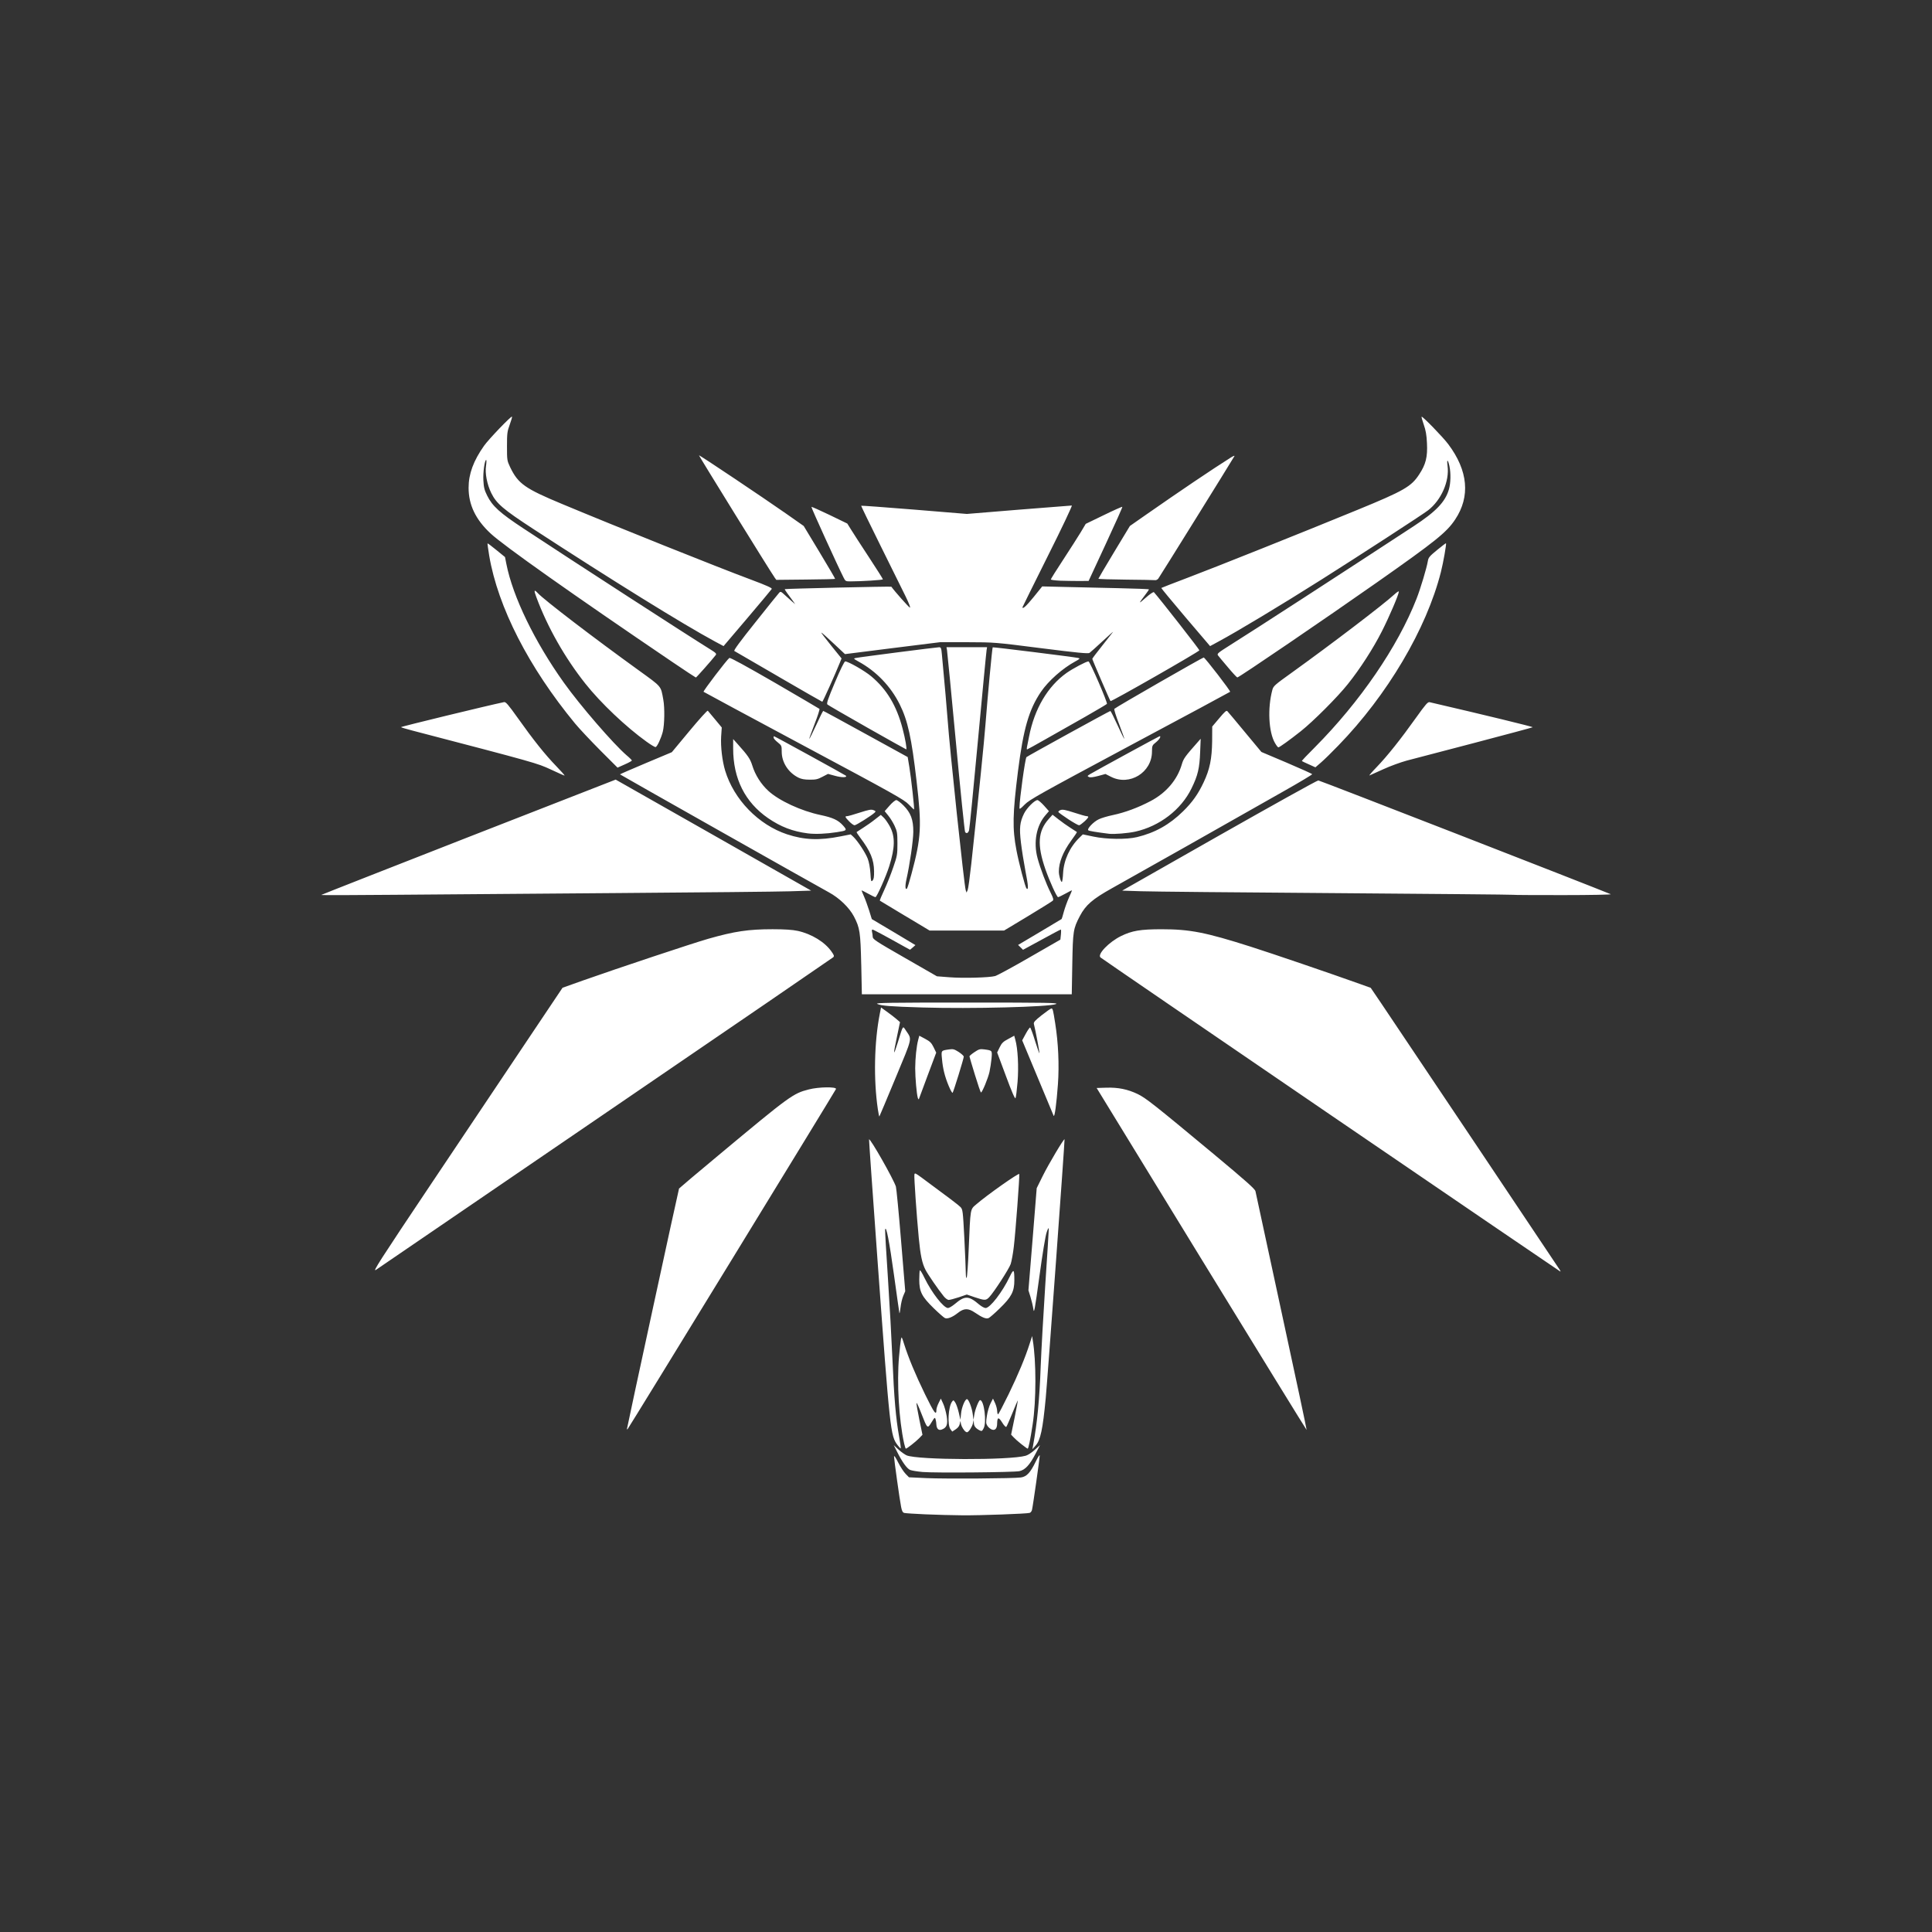 <?xml version="1.0" encoding="UTF-8" standalone="no"?>
<svg id="svg2" xmlns:rdf="http://www.w3.org/1999/02/22-rdf-syntax-ns#" xmlns="http://www.w3.org/2000/svg" height="270" viewBox="0 0 270 270" width="270" version="1.1" xmlns:cc="http://creativecommons.org/ns#" xmlns:dc="http://purl.org/dc/elements/1.1/">
 <rect x="0" y="0" width="270" height="270" fill="#333333" stroke="none"/>
 <path id="path4141" style="fill:#fff" d="m129.32 211.63c-1.442-0.064-2.757-0.148-2.927-0.191-0.233-0.054-0.339-0.233-0.456-0.817-0.202-0.986-0.997-6.703-0.997-7.084 0.011-0.18 0.244 0.17 0.573 0.827 0.318 0.626 0.785 1.348 1.05 1.612l0.467 0.478 2.45 0.116c2.725 0.117 12.217 0.054 13.203-0.095 0.806-0.117 1.315-0.669 2.068-2.227 0.318-0.658 0.551-1.008 0.551-0.827 0 0.37-0.954 7.115-1.082 7.603-0.043 0.181-0.191 0.361-0.318 0.403-0.414 0.127-6.83 0.361-9.418 0.339-1.4-0.01-3.722-0.073-5.165-0.137zm-0.392-5.918c-0.732-0.064-1.506-0.191-1.739-0.287-0.445-0.191-1.103-1.103-1.824-2.545l-0.467-0.922 0.668 0.615c0.361 0.339 0.88 0.7 1.135 0.816 1.58 0.658 14.37 0.7 16.639 0.054 0.286-0.075 0.859-0.445 1.262-0.817l0.742-0.667-0.605 1.167c-0.827 1.601-1.464 2.291-2.27 2.47-0.817 0.17-11.803 0.266-13.543 0.117zm-3.489-3.754c-0.997-1.315-1.06-1.845-2.832-26.216-0.658-9.057-1.177-16.48-1.156-16.512 0.17-0.17 3.425 5.557 3.754 6.607 0.074 0.265 0.403 3.669 0.721 7.551l0.583 7.063-0.276 0.647c-0.148 0.35-0.329 1.092-0.382 1.633-0.064 0.541-0.138 0.891-0.159 0.774-0.032-0.117-0.361-2.503-0.753-5.303-0.647-4.698-1.114-7.084-1.241-6.353-0.021 0.159 0.148 3.213 0.392 6.787 0.233 3.574 0.52 8.718 0.636 11.422 0.223 5.282 0.467 8.124 0.923 10.691 0.159 0.88 0.265 1.633 0.233 1.664-0.032 0.033-0.233-0.18-0.445-0.455zm0.912-0.245c-0.732-3.351-1.029-8.483-0.711-12.101 0.095-1.071 0.212-2.153 0.265-2.418 0.096-0.445 0.106-0.435 0.424 0.573 0.636 2.015 1.601 4.327 2.948 7.095 1.304 2.662 1.591 3.044 1.591 2.11 0.011-0.18 0.148-0.594 0.318-0.923l0.297-0.594 0.329 0.711c0.18 0.382 0.392 1.167 0.488 1.739 0.18 1.167 0.021 1.612-0.689 1.877-0.435 0.17-0.721-0.106-0.753-0.71 0-0.202-0.053-0.52-0.106-0.711-0.095-0.329-0.127-0.308-0.573 0.414-0.573 0.934-0.573 0.934-1.442-1.294-0.329-0.859-0.626-1.495-0.658-1.411-0.021 0.074 0.148 1.114 0.392 2.291l0.445 2.153-0.467 0.488c-0.467 0.477-1.707 1.452-1.856 1.452-0.042 0-0.148-0.328-0.244-0.742zm16.407 0.127c-0.435-0.339-0.933-0.785-1.114-0.986l-0.339-0.361 0.498-2.418c0.276-1.336 0.467-2.386 0.424-2.354-0.032 0.042-0.382 0.859-0.764 1.813-0.392 0.954-0.764 1.803-0.827 1.867-0.074 0.074-0.318-0.17-0.583-0.605-0.498-0.795-0.679-0.764-0.7 0.127 0 0.711-0.286 1.028-0.742 0.859-0.202-0.073-0.477-0.307-0.615-0.509-0.212-0.329-0.223-0.498-0.074-1.421 0.085-0.583 0.318-1.357 0.509-1.729l0.339-0.668 0.297 0.636c0.159 0.35 0.286 0.848 0.286 1.092 0.011 0.255 0.064 0.467 0.127 0.467 0.064 0 0.721-1.262 1.474-2.8 1.357-2.8 2.333-5.144 2.948-7.084l0.339-1.05 0.085 0.551c0.498 2.948 0.498 8.463-0.011 11.793-0.329 2.174-0.583 3.393-0.7 3.393-0.043 0-0.435-0.276-0.859-0.615zm1.612 0.191c0.583-3.149 0.901-6.437 1.071-11.135 0.085-2.163 0.371-7.243 0.636-11.316 0.276-4.062 0.488-7.562 0.488-7.774-0.011-0.297-0.074-0.212-0.286 0.392-0.17 0.456-0.583 2.948-1.018 6.151-0.658 4.793-0.753 5.292-0.848 4.592-0.064-0.424-0.244-1.188-0.403-1.697l-0.286-0.923 0.583-7.137 0.573-7.137 0.838-1.697c0.795-1.612 2.948-5.239 3.054-5.133 0.053 0.053-2.386 33.65-2.63 36.164-0.414 4.391-0.732 5.876-1.421 6.649l-0.445 0.499 0.095-0.499zm-9.566-2.079c-0.318-0.371-0.53-0.827-0.551-1.198-0.011-0.212-0.053-0.159-0.106 0.159-0.064 0.35-0.233 0.594-0.573 0.827l-0.498 0.329-0.244-0.329c-0.456-0.593-0.308-3.128 0.212-3.849 0.191-0.255 0.212-0.255 0.456 0.117 0.138 0.212 0.361 0.848 0.488 1.4l0.233 1.008 0.085-0.848c0.074-0.859 0.551-2.036 0.827-2.036 0.233 0 0.689 1.188 0.806 2.079l0.106 0.817 0.106-0.679c0.106-0.742 0.636-2.079 0.817-2.079 0.562 0 0.944 3.076 0.498 3.935-0.212 0.403-0.265 0.434-0.551 0.297-0.573-0.297-0.806-0.594-0.817-1.04l-0.021-0.435-0.106 0.477c-0.117 0.498-0.551 1.167-0.795 1.252-0.085 0.021-0.244-0.064-0.371-0.202zm33.099-23.989-14.646-23.915 1.357-0.042c1.654-0.053 2.98 0.223 4.359 0.88 1.135 0.541 2.301 1.464 10.595 8.357 4.645 3.871 5.822 4.921 5.886 5.239 0.053 0.233 1.686 7.816 3.638 16.863 1.962 9.046 3.542 16.47 3.51 16.491-0.021 0.021-6.639-10.722-14.699-23.873zm-80.292 23.767c0-0.191 7.222-33.523 7.286-33.63 0.042-0.064 2.503-2.142 5.483-4.624 10.022-8.357 10.446-8.665 12.652-9.226 1.389-0.361 3.924-0.392 3.797-0.053-0.106 0.265-28.92 47.31-29.1 47.491-0.064 0.073-0.117 0.095-0.117 0.042zm44.462-15.52c-0.159-0.064-0.859-0.679-1.569-1.368-1.686-1.644-2.036-2.322-2.036-4.009 0-0.668 0.042-1.262 0.085-1.304 0.053-0.053 0.339 0.414 0.636 1.039 1.008 2.079 2.683 4.231 3.298 4.231 0.148 0 0.562-0.244 0.923-0.541 1.442-1.22 1.951-1.209 3.457 0.074 0.308 0.255 0.7 0.467 0.87 0.467 0.626 0 2.354-2.238 3.373-4.38 0.551-1.145 0.647-1.071 0.647 0.509 0 1.548-0.403 2.333-2.036 3.913-0.7 0.689-1.411 1.304-1.57 1.368-0.35 0.138-0.88-0.074-1.909-0.774-0.933-0.636-1.527-0.626-2.386 0.053-0.732 0.583-1.421 0.859-1.782 0.721zm-0.202-3.075c-0.753-0.923-2.216-3.054-2.534-3.68-0.467-0.912-0.7-2.004-0.933-4.412-0.297-3.097-0.679-8.538-0.615-8.887 0.043-0.265 0.127-0.223 0.965 0.382 3.913 2.885 5.197 3.86 5.483 4.157 0.308 0.339 0.329 0.509 0.53 4.295 0.106 2.163 0.202 4.348 0.202 4.857 0.011 0.573 0.053 0.838 0.127 0.711 0.064-0.117 0.202-1.962 0.286-4.104 0.244-5.695 0.191-5.409 1.06-6.151 1.506-1.304 5.95-4.433 6.003-4.232 0.064 0.297-0.52 8.155-0.764 10.17-0.106 0.933-0.308 2.015-0.435 2.407-0.244 0.7-2.301 3.881-2.991 4.624-0.456 0.488-0.636 0.488-2.026 0.021l-1.114-0.382-1.114 0.382c-0.615 0.202-1.251 0.371-1.411 0.371-0.17 0-0.477-0.223-0.721-0.53zm-71.336-16.105c4.741-7.063 10.743-16.025 13.341-19.917l4.741-7.074 2.895-1.029c4.741-1.676 15.335-5.207 17.467-5.812 3.68-1.05 5.631-1.336 8.983-1.336 1.739 0 2.779 0.074 3.532 0.233 1.93 0.424 3.807 1.57 4.73 2.917 0.35 0.498 0.382 0.615 0.212 0.774-0.117 0.106-14.392 9.884-31.742 21.72-17.339 11.846-31.805 21.72-32.145 21.953-0.541 0.371 0.382-1.071 7.986-12.43zm125.46-9.184c-17.605-12.026-32.102-21.942-32.208-22.048-0.456-0.445 1.198-2.153 2.874-2.98 1.538-0.753 2.715-0.954 5.663-0.954 3.977 0 6.141 0.424 12.472 2.439 2.842 0.901 11.326 3.797 15.229 5.197l1.537 0.551 1.581 2.333c1.601 2.354 24.678 36.811 24.88 37.14 0.052 0.096 0.073 0.18 0.043 0.18-0.033 0-14.466-9.842-32.071-21.858zm-63.313-0.817c-0.615-4.157-0.509-9.407 0.276-13.384l0.17-0.848 0.795 0.573c0.435 0.308 1.029 0.764 1.326 1.018l0.53 0.456-0.424 2.026c-0.562 2.651-0.53 2.874 0.117 0.806 0.774-2.503 0.668-2.354 1.156-1.623 0.838 1.262 0.944 0.785-1.485 6.628-1.209 2.917-2.227 5.324-2.248 5.345-0.032 0.032-0.127-0.424-0.212-0.997zm24.562 0.891c-0.053-0.117-1.06-2.535-2.238-5.366l-2.153-5.165 0.488-0.901c0.265-0.488 0.541-0.891 0.615-0.891 0.064 0 0.382 0.838 0.689 1.856 0.318 1.018 0.594 1.792 0.615 1.729 0.032-0.117-0.53-3.118-0.774-4.083-0.053-0.244 0.138-0.467 1.103-1.23 0.647-0.509 1.251-0.933 1.347-0.933 0.191 0 0.233 0.202 0.53 2.079 0.435 2.725 0.573 5.801 0.382 8.494-0.201 2.779-0.467 4.741-0.605 4.412zm-18.973-2.471c-0.17-0.541-0.371-2.842-0.371-4.168 0.011-1.432 0.18-3.065 0.424-3.977l0.148-0.562 0.817 0.435c0.689 0.371 0.88 0.562 1.188 1.188l0.36 0.742-1.188 3.171c-0.647 1.75-1.209 3.235-1.23 3.309-0.032 0.085-0.096 0.021-0.148-0.138zm12.313-3.065-1.23-3.298 0.35-0.721c0.297-0.605 0.488-0.795 1.198-1.167l0.838-0.456 0.148 0.541c0.361 1.262 0.488 3.797 0.318 5.918-0.095 1.135-0.223 2.163-0.286 2.27-0.074 0.138-0.52-0.87-1.336-3.086zm-7.986 1.411c-0.551-1.315-0.838-2.45-0.954-3.807-0.117-1.198-0.138-1.167 0.965-1.326 0.583-0.085 0.732-0.053 1.368 0.35 0.392 0.255 0.711 0.551 0.711 0.658 0 0.265-1.432 4.9-1.559 5.048-0.053 0.064-0.297-0.361-0.53-0.923zm3.648-1.591c-0.414-1.357-0.764-2.514-0.764-2.577s0.308-0.329 0.689-0.583c0.636-0.424 0.774-0.467 1.379-0.392 1.135 0.159 1.114 0.127 1.018 1.273-0.053 0.551-0.18 1.389-0.286 1.877-0.202 0.901-1.018 2.874-1.188 2.874-0.053 0-0.435-1.114-0.848-2.471zm-7.36-9.407c-4.518-0.138-5.706-0.233-6.289-0.498-0.361-0.159 1.58-0.191 12.514-0.191 11.475 0 12.885 0.032 12.461 0.212-0.933 0.403-11.782 0.679-18.687 0.477zm-8.527-5.981c-0.106-4.582-0.191-5.144-1.029-6.756-0.658-1.241-2.047-2.577-3.521-3.372-2.026-1.103-29.027-16.353-29.165-16.47-0.021-0.021 1.601-0.721 3.606-1.57l3.638-1.527 2.46-2.959c1.347-1.623 2.503-2.906 2.567-2.842 0.064 0.064 0.52 0.615 1.029 1.23l0.923 1.114-0.085 1.251c-0.085 1.421 0.148 3.425 0.562 4.793 1.23 4.041 4.656 7.562 8.643 8.887 2.418 0.795 4.518 0.88 7.498 0.286l1.4-0.276 0.35 0.318c0.605 0.562 1.707 2.238 2.026 3.065 0.191 0.488 0.329 1.283 0.382 2.047 0.064 1.145 0.095 1.23 0.297 1.018 0.17-0.17 0.223-0.488 0.212-1.315-0.021-1.601-0.509-2.789-1.93-4.666-0.318-0.414-0.541-0.774-0.509-0.795 0.032-0.021 0.435-0.286 0.901-0.583 0.467-0.297 1.22-0.817 1.665-1.177l0.817-0.636 0.414 0.392c0.223 0.212 0.604 0.774 0.859 1.241 0.742 1.4 0.721 2.938-0.095 5.536-0.467 1.474-1.739 4.327-1.93 4.327-0.085 0-0.551-0.223-1.039-0.498-0.498-0.276-0.901-0.477-0.901-0.435 0 0.032 0.159 0.403 0.339 0.827 0.191 0.424 0.509 1.315 0.721 1.973l0.371 1.198 3.054 1.813 3.044 1.824-0.371 0.329-0.382 0.318-0.742-0.403c-2.821-1.58-4.391-2.418-4.507-2.418-0.085 0-0.106 0.148-0.064 0.318 0.053 0.18 0.085 0.488 0.095 0.689 0 0.339 0.392 0.605 4.486 2.948l4.486 2.577 1.771 0.138c1.856 0.148 5.525 0.053 6.363-0.17 0.276-0.074 2.439-1.241 4.804-2.609l4.316-2.482 0.074-0.7c0.043-0.392 0.032-0.711-0.011-0.711-0.053 0-1.262 0.636-2.683 1.421l-2.598 1.411-0.339-0.339-0.35-0.339 3.022-1.792c1.665-0.986 3.044-1.813 3.065-1.835 0.021-0.021 0.17-0.498 0.318-1.06 0.159-0.562 0.477-1.442 0.711-1.951 0.233-0.509 0.414-0.954 0.414-0.986 0-0.032-0.403 0.159-0.901 0.445-0.498 0.276-0.965 0.498-1.039 0.498-0.18 0-1.198-2.238-1.782-3.924-1.167-3.373-1.039-5.292 0.467-6.989l0.541-0.605 0.827 0.647c0.456 0.361 1.209 0.891 1.676 1.188 0.467 0.297 0.87 0.551 0.901 0.583 0.032 0.021-0.329 0.562-0.806 1.209-1.145 1.58-1.718 3.033-1.718 4.327 0 0.52 0.265 1.442 0.414 1.442 0.064 0 0.148-0.551 0.18-1.23 0.095-1.824 0.944-3.669 2.301-4.974l0.456-0.445 1.474 0.308c1.835 0.392 4.645 0.424 6.098 0.074 2.514-0.604 4.539-1.739 6.427-3.595 1.294-1.262 2.121-2.429 2.885-4.062 0.859-1.813 1.156-3.298 1.188-5.737l0.011-2.058 0.976-1.156c0.785-0.933 1.008-1.135 1.145-0.986 0.096 0.095 1.209 1.421 2.461 2.938l2.291 2.757 3.532 1.495c1.941 0.827 3.542 1.548 3.563 1.612 0.011 0.064-1.824 1.167-4.083 2.439-6.819 3.881-21.338 12.079-23.883 13.49-2.736 1.527-3.68 2.344-4.497 3.892-0.933 1.782-0.976 2.079-1.06 6.734l-0.074 4.2h-14.667-14.667l-0.085-4.136zm6.098-6.84c-1.888-1.135-3.468-2.089-3.5-2.11-0.032-0.032 0.255-0.711 0.626-1.506 0.371-0.795 0.933-2.216 1.251-3.15 0.551-1.601 0.583-1.782 0.583-3.32 0-1.474-0.042-1.707-0.392-2.471-0.212-0.456-0.615-1.114-0.891-1.442l-0.498-0.615 0.679-0.774c0.371-0.424 0.795-0.774 0.944-0.774 0.138 0 0.583 0.329 0.997 0.742 1.029 1.029 1.389 1.994 1.379 3.701-0.011 1.23-0.498 4.592-0.954 6.607-0.212 0.944-0.18 1.58 0.074 1.304 0.064-0.074 0.35-0.986 0.626-2.036 1.368-5.101 1.453-6.671 0.711-12.971-0.7-6.066-1.23-8.463-2.354-10.722-1.262-2.535-3.288-4.645-5.79-6.003-0.668-0.371-0.7-0.414-0.382-0.477 0.498-0.117 11.337-1.506 11.677-1.506 0.255 0 0.308 0.117 0.382 0.954 0.435 4.666 0.668 7.36 0.806 9.152 0.276 3.988 2.322 23.236 2.524 23.83l0.117 0.35 0.159-0.35c0.085-0.191 0.308-1.845 0.509-3.68 1.092-10.085 1.782-16.936 1.983-19.513 0.297-3.829 0.933-10.658 1.008-10.733 0.064-0.053 11.231 1.336 11.931 1.485 0.318 0.074 0.276 0.117-0.392 0.488-1.782 0.965-3.765 2.725-4.793 4.242-1.686 2.482-2.46 5.186-3.213 11.093-0.753 5.992-0.795 8.028-0.212 11.061 0.318 1.697 1.22 5.144 1.4 5.324 0.297 0.318 0.265-0.371-0.138-2.386-0.233-1.22-0.52-3.022-0.636-4.009-0.244-2.058-0.159-2.863 0.435-4.072 0.382-0.774 1.495-1.888 1.888-1.877 0.117 0.011 0.53 0.361 0.912 0.785l0.679 0.764-0.456 0.53c-1.304 1.474-1.739 3.818-1.135 6.045 0.382 1.421 1.177 3.521 1.813 4.794 0.403 0.806 0.445 1.007 0.297 1.156-0.106 0.095-1.676 1.082-3.489 2.174l-3.298 1.983h-5.207-5.207l-3.447-2.068zm-81.565-2.906c0.042-0.042 9.311-3.68 20.606-8.102l20.543-8.018 13.659 7.753 13.659 7.763-3.012 0.095c-1.665 0.053-12.409 0.159-23.883 0.244-11.475 0.095-25.537 0.202-31.253 0.244-5.716 0.053-10.361 0.064-10.319 0.021zm166.56-0.021c-0.031-0.032-11.167-0.127-24.742-0.233-13.565-0.095-25.845-0.212-27.277-0.265l-2.609-0.085 13.564-7.71c7.466-4.232 13.692-7.699 13.851-7.689 0.202 0 37.776 14.625 40.862 15.897 0.158 0.064-2.832 0.127-6.65 0.127-3.818 0-6.967-0.011-7-0.042zm-98.536-8.582c-2.121-0.265-3.818-0.923-5.578-2.132-3.224-2.227-4.878-5.525-4.878-9.736v-1.315l0.636 0.711c1.432 1.591 1.75 2.068 2.036 2.98 0.403 1.326 1.22 2.609 2.248 3.553 1.485 1.368 4.603 2.81 7.296 3.373 1.707 0.361 2.45 0.7 3.129 1.453 0.615 0.689 0.583 0.721-0.859 0.944-1.485 0.233-3.001 0.297-4.03 0.17zm42.071 0.053c-1.792-0.223-2.736-0.382-2.885-0.477-0.265-0.159 0.689-1.188 1.453-1.548 0.339-0.17 1.23-0.435 1.994-0.594 1.654-0.35 3.5-1.029 5.228-1.941 2.195-1.145 3.765-2.991 4.391-5.165 0.233-0.795 0.435-1.071 2.301-3.181l0.329-0.371-0.074 1.835c-0.085 2.28-0.318 3.288-1.209 5.101-1.442 2.97-4.465 5.292-7.869 6.045-1.029 0.223-2.959 0.382-3.659 0.297zm-20.108-0.233c-0.074-0.095-0.658-5.78-1.294-12.62-0.647-6.851-1.198-12.62-1.241-12.833l-0.074-0.392h2.832 2.842l-0.064 0.392c-0.043 0.212-0.583 5.886-1.209 12.62-0.626 6.724-1.177 12.387-1.241 12.567-0.117 0.403-0.35 0.52-0.551 0.265zm-16.205-1.495c-0.583-0.594-0.636-0.732-0.286-0.732 0.127 0 0.923-0.223 1.76-0.498 1.251-0.403 1.591-0.467 1.909-0.35 0.329 0.127 0.361 0.18 0.18 0.35-0.414 0.403-2.588 1.771-2.81 1.771-0.127 0-0.467-0.244-0.753-0.541zm30.618-0.308c-0.711-0.467-1.326-0.912-1.379-0.997-0.042-0.074 0.085-0.202 0.286-0.276 0.286-0.117 0.679-0.043 1.898 0.35 0.838 0.276 1.623 0.498 1.76 0.498 0.127 0 0.233 0.053 0.233 0.106 0 0.202-1.071 1.167-1.294 1.167-0.117 0-0.795-0.382-1.506-0.848zm-22.303-2.068c-0.636-0.668-2.1-1.485-14.635-8.187-7.657-4.104-13.978-7.498-14.031-7.551-0.095-0.085 3.266-4.497 3.606-4.73 0.117-0.074 2.27 1.103 6.331 3.447 3.373 1.962 6.193 3.616 6.257 3.669 0.064 0.053-0.244 1.008-0.679 2.121-0.435 1.114-0.764 2.047-0.742 2.068 0.032 0.032 0.467-0.838 0.965-1.92 0.498-1.092 0.944-1.983 0.986-1.983 0.053 0 2.725 1.453 5.939 3.224l5.865 3.224 0.233 1.41c0.244 1.432 0.732 5.875 0.658 5.918-0.032 0.011-0.361-0.308-0.753-0.711zm15.483 0.467c0.011-1.22 0.795-6.883 0.976-7.074 0.148-0.148 11.623-6.459 11.729-6.448 0.053 0 0.498 0.891 0.997 1.973 0.498 1.092 0.933 1.962 0.954 1.93 0.021-0.021-0.308-0.954-0.732-2.068-0.435-1.114-0.732-2.079-0.668-2.132 0.297-0.286 12.387-7.212 12.493-7.18 0.233 0.085 3.797 4.709 3.691 4.794-0.053 0.053-6.363 3.447-14.031 7.54-12.557 6.724-13.999 7.53-14.667 8.208-0.626 0.636-0.742 0.711-0.742 0.456zm-30.893-4.21c-1.411-0.7-2.333-2.132-2.333-3.616 0-0.848-0.021-0.88-0.573-1.326-0.308-0.244-0.562-0.53-0.562-0.647 0-0.106 0.021-0.202 0.042-0.202 0.106 0 9.926 5.398 10.053 5.515 0.265 0.276-0.583 0.286-1.517 0.021l-0.976-0.265-0.774 0.403c-0.658 0.35-0.944 0.414-1.792 0.403-0.711 0-1.167-0.085-1.569-0.286zm43.704-0.106-0.795-0.403-1.008 0.276c-0.689 0.18-1.092 0.233-1.294 0.148-0.265-0.127-0.255-0.148 0.191-0.424 0.679-0.414 9.608-5.281 9.683-5.281 0.244 0-0.032 0.456-0.498 0.838-0.551 0.445-0.562 0.477-0.573 1.326-0.011 2.906-3.118 4.825-5.706 3.521zm-78.33-1.039c-1.877-0.87-2.047-0.923-19.397-5.451-0.774-0.202-1.453-0.403-1.517-0.456-0.074-0.064 12.281-3.065 14.402-3.5 0.244-0.053 0.573 0.329 1.941 2.248 2.153 3.033 3.818 5.122 5.377 6.724 0.7 0.721 1.209 1.304 1.135 1.294-0.064 0-0.944-0.392-1.941-0.859zm115.45-0.339c1.464-1.516 3.341-3.871 5.494-6.893 1.348-1.888 1.645-2.227 1.899-2.163 7.688 1.782 14.475 3.436 14.402 3.5-0.054 0.043-3.702 1.018-8.093 2.174-4.391 1.145-8.675 2.269-9.524 2.492-0.848 0.233-2.312 0.764-3.255 1.198-0.945 0.435-1.814 0.827-1.93 0.87-0.117 0.042 0.339-0.488 1.007-1.177zm-108.54-2.35c-1.336-1.347-2.917-3.022-3.51-3.744-6.459-7.836-10.765-16.247-11.984-23.426-0.148-0.933-0.265-1.707-0.233-1.729 0.021-0.032 0.583 0.392 1.241 0.933l1.198 0.976 0.191 0.965c0.891 4.55 3.956 10.881 8.049 16.608 2.27 3.182 6.915 8.548 8.749 10.128 0.414 0.339 0.742 0.679 0.742 0.732 0 0.053-0.445 0.308-1.008 0.551l-0.997 0.445-2.439-2.439zm99.052 1.983c-0.509-0.223-0.944-0.435-0.976-0.467-0.032-0.032 0.785-0.901 1.824-1.93 6.299-6.342 11.581-14.052 14.201-20.755 0.561-1.432 1.431-4.338 1.579-5.26 0.075-0.488 0.233-0.679 1.294-1.548 0.658-0.541 1.22-0.965 1.242-0.944 0.085 0.085-0.382 2.725-0.711 4.019-2.015 7.954-7.487 17.212-14.359 24.276-0.89 0.923-1.972 1.983-2.407 2.354l-0.774 0.668-0.912-0.414zm-61.733-5.154c-2.948-1.676-5.451-3.118-5.547-3.213-0.148-0.138 0.053-0.742 1.05-3.097 0.764-1.813 1.315-2.927 1.432-2.927 0.424 0 2.747 1.326 3.659 2.1 2.153 1.813 3.521 4.083 4.359 7.286 0.382 1.432 0.636 2.917 0.509 2.906-0.042 0-2.503-1.379-5.462-3.054zm22.335 2.747c0.043-0.18 0.17-0.848 0.297-1.485 0.753-3.871 2.598-7 5.228-8.877 0.901-0.636 2.768-1.623 3.075-1.623 0.202 0 2.694 5.759 2.577 5.939-0.042 0.064-1.389 0.859-3.001 1.782-1.612 0.912-4.093 2.312-5.504 3.118-1.411 0.806-2.609 1.464-2.651 1.464-0.053 0-0.053-0.148-0.021-0.318zm-53.164-0.764c-2.853-2.047-6.406-5.409-8.548-8.113-2.853-3.595-5.282-7.869-6.84-12.058-0.382-1.018-0.339-1.167 0.202-0.583 0.891 0.954 7.562 6.066 14.084 10.775 3.298 2.386 3.086 2.142 3.447 4.115 0.212 1.145 0.17 3.51-0.074 4.476-0.244 0.933-0.774 2.068-0.997 2.142-0.085 0.032-0.658-0.308-1.273-0.753zm87.83 0.191c-0.891-1.517-1.06-4.868-0.371-7.424 0.138-0.541 0.339-0.711 2.662-2.376 5.706-4.104 12.844-9.545 14.413-10.987 0.328-0.308 0.604-0.477 0.604-0.382 0 0.392-1.357 3.563-2.385 5.578-1.199 2.365-3.033 5.218-4.751 7.36-1.433 1.803-4.836 5.207-6.576 6.586-1.57 1.241-2.97 2.248-3.129 2.248-0.064 0-0.276-0.265-0.467-0.604zm-69.364-9.271c-3.309-1.92-6.098-3.542-6.194-3.595-0.117-0.085 0.795-1.326 2.959-4.03 1.718-2.163 3.213-4.019 3.32-4.125 0.17-0.18 0.265-0.148 0.721 0.286 0.297 0.265 0.753 0.679 1.018 0.912l0.488 0.414-0.35-0.488c-0.191-0.276-0.541-0.742-0.753-1.029-0.223-0.297-0.382-0.562-0.35-0.583 0.074-0.064 14.848-0.403 14.89-0.339 0.467 0.658 2.439 2.885 2.588 2.917 0.117 0.032-0.117-0.573-0.594-1.559-0.435-0.88-2.026-4.083-3.521-7.116-1.506-3.033-2.715-5.536-2.694-5.557 0.021-0.032 3.362 0.212 7.413 0.541l7.36 0.605 7.243-0.594c3.988-0.318 7.328-0.583 7.424-0.583 0.095 0-1.4 3.171-3.362 7.074-1.941 3.892-3.532 7.106-3.532 7.137 0 0.329 0.541-0.17 1.559-1.421l1.198-1.485 3.107 0.074c1.718 0.042 5.069 0.117 7.466 0.17 2.386 0.053 4.348 0.127 4.348 0.17 0 0.032-0.159 0.276-0.361 0.541-1.177 1.57-1.177 1.57-0.095 0.626 0.573-0.509 1.082-0.848 1.145-0.774 0.838 0.933 6.384 8.028 6.353 8.124-0.074 0.212-12.323 7.212-12.419 7.095-0.117-0.138-2.545-5.78-2.545-5.907 0-0.053 0.615-0.87 1.368-1.813 0.753-0.944 1.432-1.813 1.517-1.93 0.085-0.117-0.562 0.456-1.442 1.273-0.88 0.817-1.707 1.559-1.835 1.644-0.191 0.127-1.718-0.021-6.745-0.658-6.49-0.827-6.522-0.827-10.329-0.838h-3.818l-6.639 0.827-6.639 0.838-1.633-1.527c-0.891-0.848-1.654-1.517-1.676-1.485-0.032 0.032 0.594 0.848 1.389 1.835l1.442 1.782-0.212 0.53c-0.679 1.686-2.407 5.536-2.482 5.525-0.053-0.011-2.8-1.58-6.098-3.5zm-14.922-2.102c-13.893-9.418-23.576-16.258-25.357-17.934-2.079-1.941-3.054-3.988-3.054-6.363 0-1.941 0.679-3.776 2.153-5.865 0.647-0.923 3.797-4.2 3.913-4.083 0.042 0.042-0.106 0.541-0.318 1.124-0.35 0.954-0.382 1.23-0.382 3.022 0 1.93 0.011 2.004 0.435 2.906 1.124 2.333 2.058 2.991 7.307 5.175 7.593 3.171 21.571 8.77 26.439 10.584 2.1 0.785 2.895 1.145 2.821 1.273-0.053 0.095-1.591 1.93-3.415 4.083l-3.32 3.903-1.209-0.647c-4.445-2.396-14.403-8.569-25.39-15.727-4.178-2.725-5.143-3.542-5.865-5.016-0.593-1.22-0.89-2.747-0.731-3.797 0.064-0.445 0.074-0.827 0.021-0.827-0.212 0-0.456 1.739-0.392 2.863 0.053 0.965 0.138 1.336 0.53 2.121 0.721 1.464 1.782 2.429 5.091 4.603 7.074 4.666 23.003 14.975 25.919 16.777 0.965 0.594 1.082 0.711 0.923 0.912-0.583 0.753-2.694 3.129-2.768 3.129-0.053-0.011-1.559-0.997-3.351-2.216zm77.705 0.785c-0.668-0.774-1.283-1.527-1.389-1.665-0.159-0.233 0-0.361 1.697-1.432 3.521-2.206 15.304-9.852 25.633-16.608 3.128-2.047 4.433-3.404 4.942-5.154 0.255-0.891 0.286-2.238 0.073-3.256-0.212-0.976-0.392-1.018-0.264-0.053 0.297 2.142-0.87 4.804-2.726 6.236-0.816 0.626-9.65 6.363-14.889 9.672-5.843 3.691-11.719 7.222-14.413 8.675l-1.156 0.626-3.436-4.03c-1.888-2.227-3.404-4.062-3.383-4.094 0.032-0.032 1.676-0.668 3.659-1.421 3.531-1.326 16.639-6.565 23.746-9.491 6.49-2.662 7.53-3.256 8.632-4.953 0.933-1.411 1.188-2.439 1.092-4.38-0.052-1.145-0.17-1.792-0.445-2.577-0.201-0.573-0.339-1.082-0.307-1.114 0.116-0.106 3.012 2.874 3.743 3.86 2.757 3.68 3.087 7.296 0.954 10.499-1.198 1.803-2.715 3.022-10.976 8.824-7.159 5.027-19.27 13.278-19.472 13.257-0.064 0-0.658-0.636-1.315-1.421zm-53.71-12.536c-0.795-1.559-4.56-9.821-4.497-9.884 0.032-0.032 1.177 0.477 2.545 1.135l2.471 1.198 0.541 0.87c0.297 0.488 1.421 2.216 2.492 3.85 1.071 1.623 1.941 3.012 1.941 3.076 0 0.095-2.98 0.286-4.539 0.286-0.647 0-0.7-0.021-0.954-0.53zm30.278 0.435c-0.721-0.032-1.315-0.106-1.315-0.18 0-0.064 0.785-1.326 1.75-2.789 0.954-1.464 2.057-3.182 2.439-3.818l0.689-1.156 2.524-1.22c1.389-0.679 2.556-1.198 2.588-1.156 0.043 0.032-1.008 2.376-2.323 5.207l-2.386 5.144-1.326 0.011c-0.732 0-1.919-0.021-2.641-0.042zm-39.93-0.467c-0.5-0.679-10.598-17.011-10.556-17.053 0.064-0.064 8.94 5.886 12.143 8.124l2.492 1.75 2.216 3.669c1.22 2.026 2.206 3.701 2.174 3.723-0.032 0.032-1.888 0.074-4.136 0.095l-4.083 0.042-0.255-0.35zm49.113 0.318c-2.11-0.021-3.85-0.074-3.85-0.127 0-0.042 0.986-1.718 2.195-3.723l2.206-3.648 2.216-1.548c4.804-3.351 9.216-6.331 11.888-8.018 0.339-0.212 0.562-0.297 0.509-0.202-0.541 0.933-10.488 16.936-10.647 17.128-0.117 0.138-0.308 0.233-0.435 0.212-0.127-0.021-1.962-0.053-4.083-0.074z"/>
</svg>
